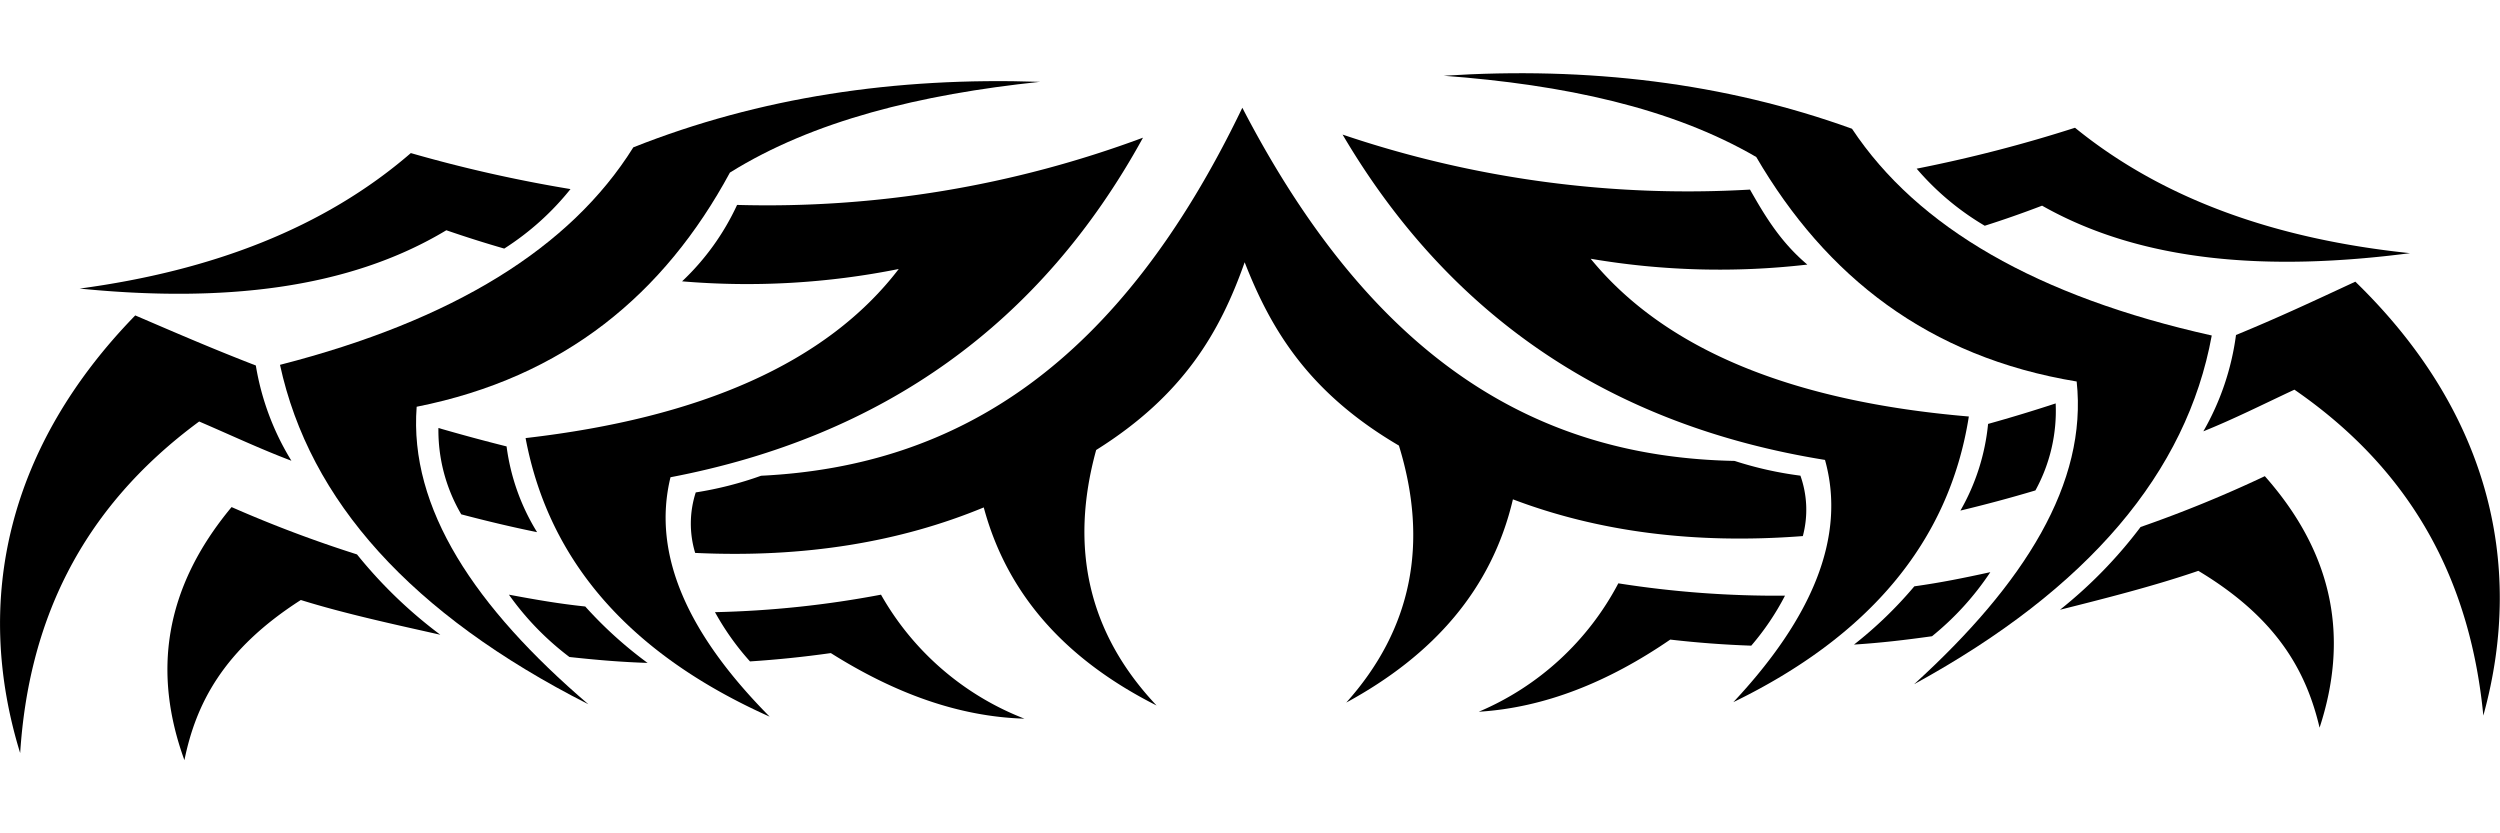 <svg id="Layer_1" data-name="Layer 1" xmlns="http://www.w3.org/2000/svg" viewBox="0 0 300 100"><path d="M149.36,31.47c3.21,8.24,7.8,15.72,18.51,22,3.59,11.65,1.6,22-6.32,30.84,10.43-5.67,17.46-13.57,20-24.39,10.13,3.84,21.66,5.42,34.79,4.41a12.25,12.25,0,0,0-.29-7.25,43.52,43.52,0,0,1-7.9-1.77c-23.8-.46-43.39-12.15-59.07-42.38-14.75,30.69-34,43-57.75,44.16a42.81,42.81,0,0,1-7.84,2,12.16,12.16,0,0,0-.07,7.26c13.16.62,24.63-1.32,34.63-5.46,2.88,10.73,10.14,18.42,20.74,23.77C130.61,76,128.3,65.75,131.54,54,142.05,47.42,146.42,39.8,149.36,31.47Z"/><path d="M70.6,84.51c-21.26-10.8-33.46-24.41-37-40.73,20.75-5.32,34.84-14,42.4-26.1,15.12-6,31.44-8.45,48.79-7.86-14.36,1.51-27.2,4.66-37.2,10.89C79.72,35.27,67.75,45.28,50,48.81,49.07,61,57,72.87,70.6,84.51Z"/><path d="M68.46,22.69A169,169,0,0,1,49.3,18.37c-10.41,9-23.87,14.12-39.74,16.26,17,1.69,32.15.13,44-7q3.48,1.2,6.95,2.2A32.76,32.76,0,0,0,68.46,22.69Z"/><path d="M137.16,16.52a129.21,129.21,0,0,1-48.71,8.07,29.72,29.72,0,0,1-6.6,9.17,92.52,92.52,0,0,0,26-1.48C99.21,43.57,84,50.16,63.07,52.57,65.92,67.73,76,78.68,92.36,86c-9.66-9.74-14.19-19.33-11.9-28.73C105.92,52.4,124.89,38.89,137.16,16.52Z"/><path d="M70.23,72.78c-3.22-.34-5.94-.82-9.16-1.42a34.07,34.07,0,0,0,7.26,7.48c3.32.36,6.11.6,9.38.71A49.11,49.11,0,0,1,70.23,72.78Z"/><path d="M122.93,86.24a33.83,33.83,0,0,1-17.21-14.88,120.9,120.9,0,0,1-19.92,2.1A31.53,31.53,0,0,0,90,79.37q4.91-.32,9.7-1C107.3,83.16,115,86,122.93,86.24Z"/><path d="M27.79,60.85c-8.21,9.86-9.43,20-5.66,30.37C23.5,84.52,26.73,78,36.1,72c5.31,1.66,11.56,3,16.74,4.17a55.43,55.43,0,0,1-10-9.64A150.86,150.86,0,0,1,27.79,60.85Z"/><path d="M16.23,37.85C1,53.49-3.27,71.9,2.42,90.37c1-15.54,7.1-29.2,21.48-39.79,4,1.72,7.31,3.29,11.07,4.71A31.55,31.55,0,0,1,30.7,43.86C25.63,41.9,21.49,40.11,16.23,37.85Z"/><path d="M60.79,53.57q-4-1-8.18-2.21a19.92,19.92,0,0,0,2.74,10.36c3.11.82,6.14,1.54,9.1,2.14A25.9,25.9,0,0,1,60.79,53.57Z"/><path d="M229.7,82.1c20.93-11.45,32.71-25.43,35.71-41.84q-31.35-7-43.17-24.81c-15.3-5.53-31.69-7.48-49-6.36,14.41,1.07,27.33,3.83,37.51,9.75,8.36,14.31,20.62,24,38.45,26.94C250.51,57.94,243,70,229.7,82.1Z"/><path d="M230,20.24a169.71,169.71,0,0,0,19-4.91C259.66,24,273.27,28.72,289.2,30.38c-17,2.21-32.13,1.11-44.15-5.7q-3.45,1.32-6.88,2.41A32.33,32.33,0,0,1,230,20.24Z"/><path d="M161.11,16.15A129.15,129.15,0,0,0,210,22.75c1.79,3.16,3.67,6.3,6.88,9a91.9,91.9,0,0,1-26-.7c9,11,24.35,17.15,45.38,18.93C233.87,65.17,224.1,76.43,208,84.26c9.36-10,13.6-19.75,11-29.07C193.42,51.07,174.06,38.14,161.11,16.15Z"/><path d="M229.72,70.36c3.21-.45,5.91-1,9.12-1.7a34.23,34.23,0,0,1-7,7.69c-3.31.46-6.1.79-9.36,1A49.13,49.13,0,0,0,229.72,70.36Z"/><path d="M177.45,85.41A33.82,33.82,0,0,0,194.2,70a122,122,0,0,0,20,1.48,31.06,31.06,0,0,1-4.05,6q-4.89-.17-9.72-.73C193,81.85,185.35,84.92,177.45,85.41Z"/><path d="M271.78,57.14c8.5,9.6,10,19.71,6.57,30.18-1.57-6.65-5-13.09-14.55-18.82-5.25,1.81-11.46,3.38-16.6,4.67a55.11,55.11,0,0,0,9.67-9.93A150.84,150.84,0,0,0,271.78,57.14Z"/><path d="M282.64,33.8C298.3,49,303.15,67.24,298,85.87c-1.5-15.5-8-29-22.67-39.11-3.91,1.83-7.21,3.5-10.93,5a31.48,31.48,0,0,0,3.92-11.56C273.35,38.13,277.44,36.22,282.64,33.8Z"/><path d="M238.57,50.87c2.66-.74,5.37-1.56,8.11-2.46a19.84,19.84,0,0,1-2.43,10.44c-3.07.92-6.09,1.72-9,2.42A25.93,25.93,0,0,0,238.57,50.87Z"/></svg>